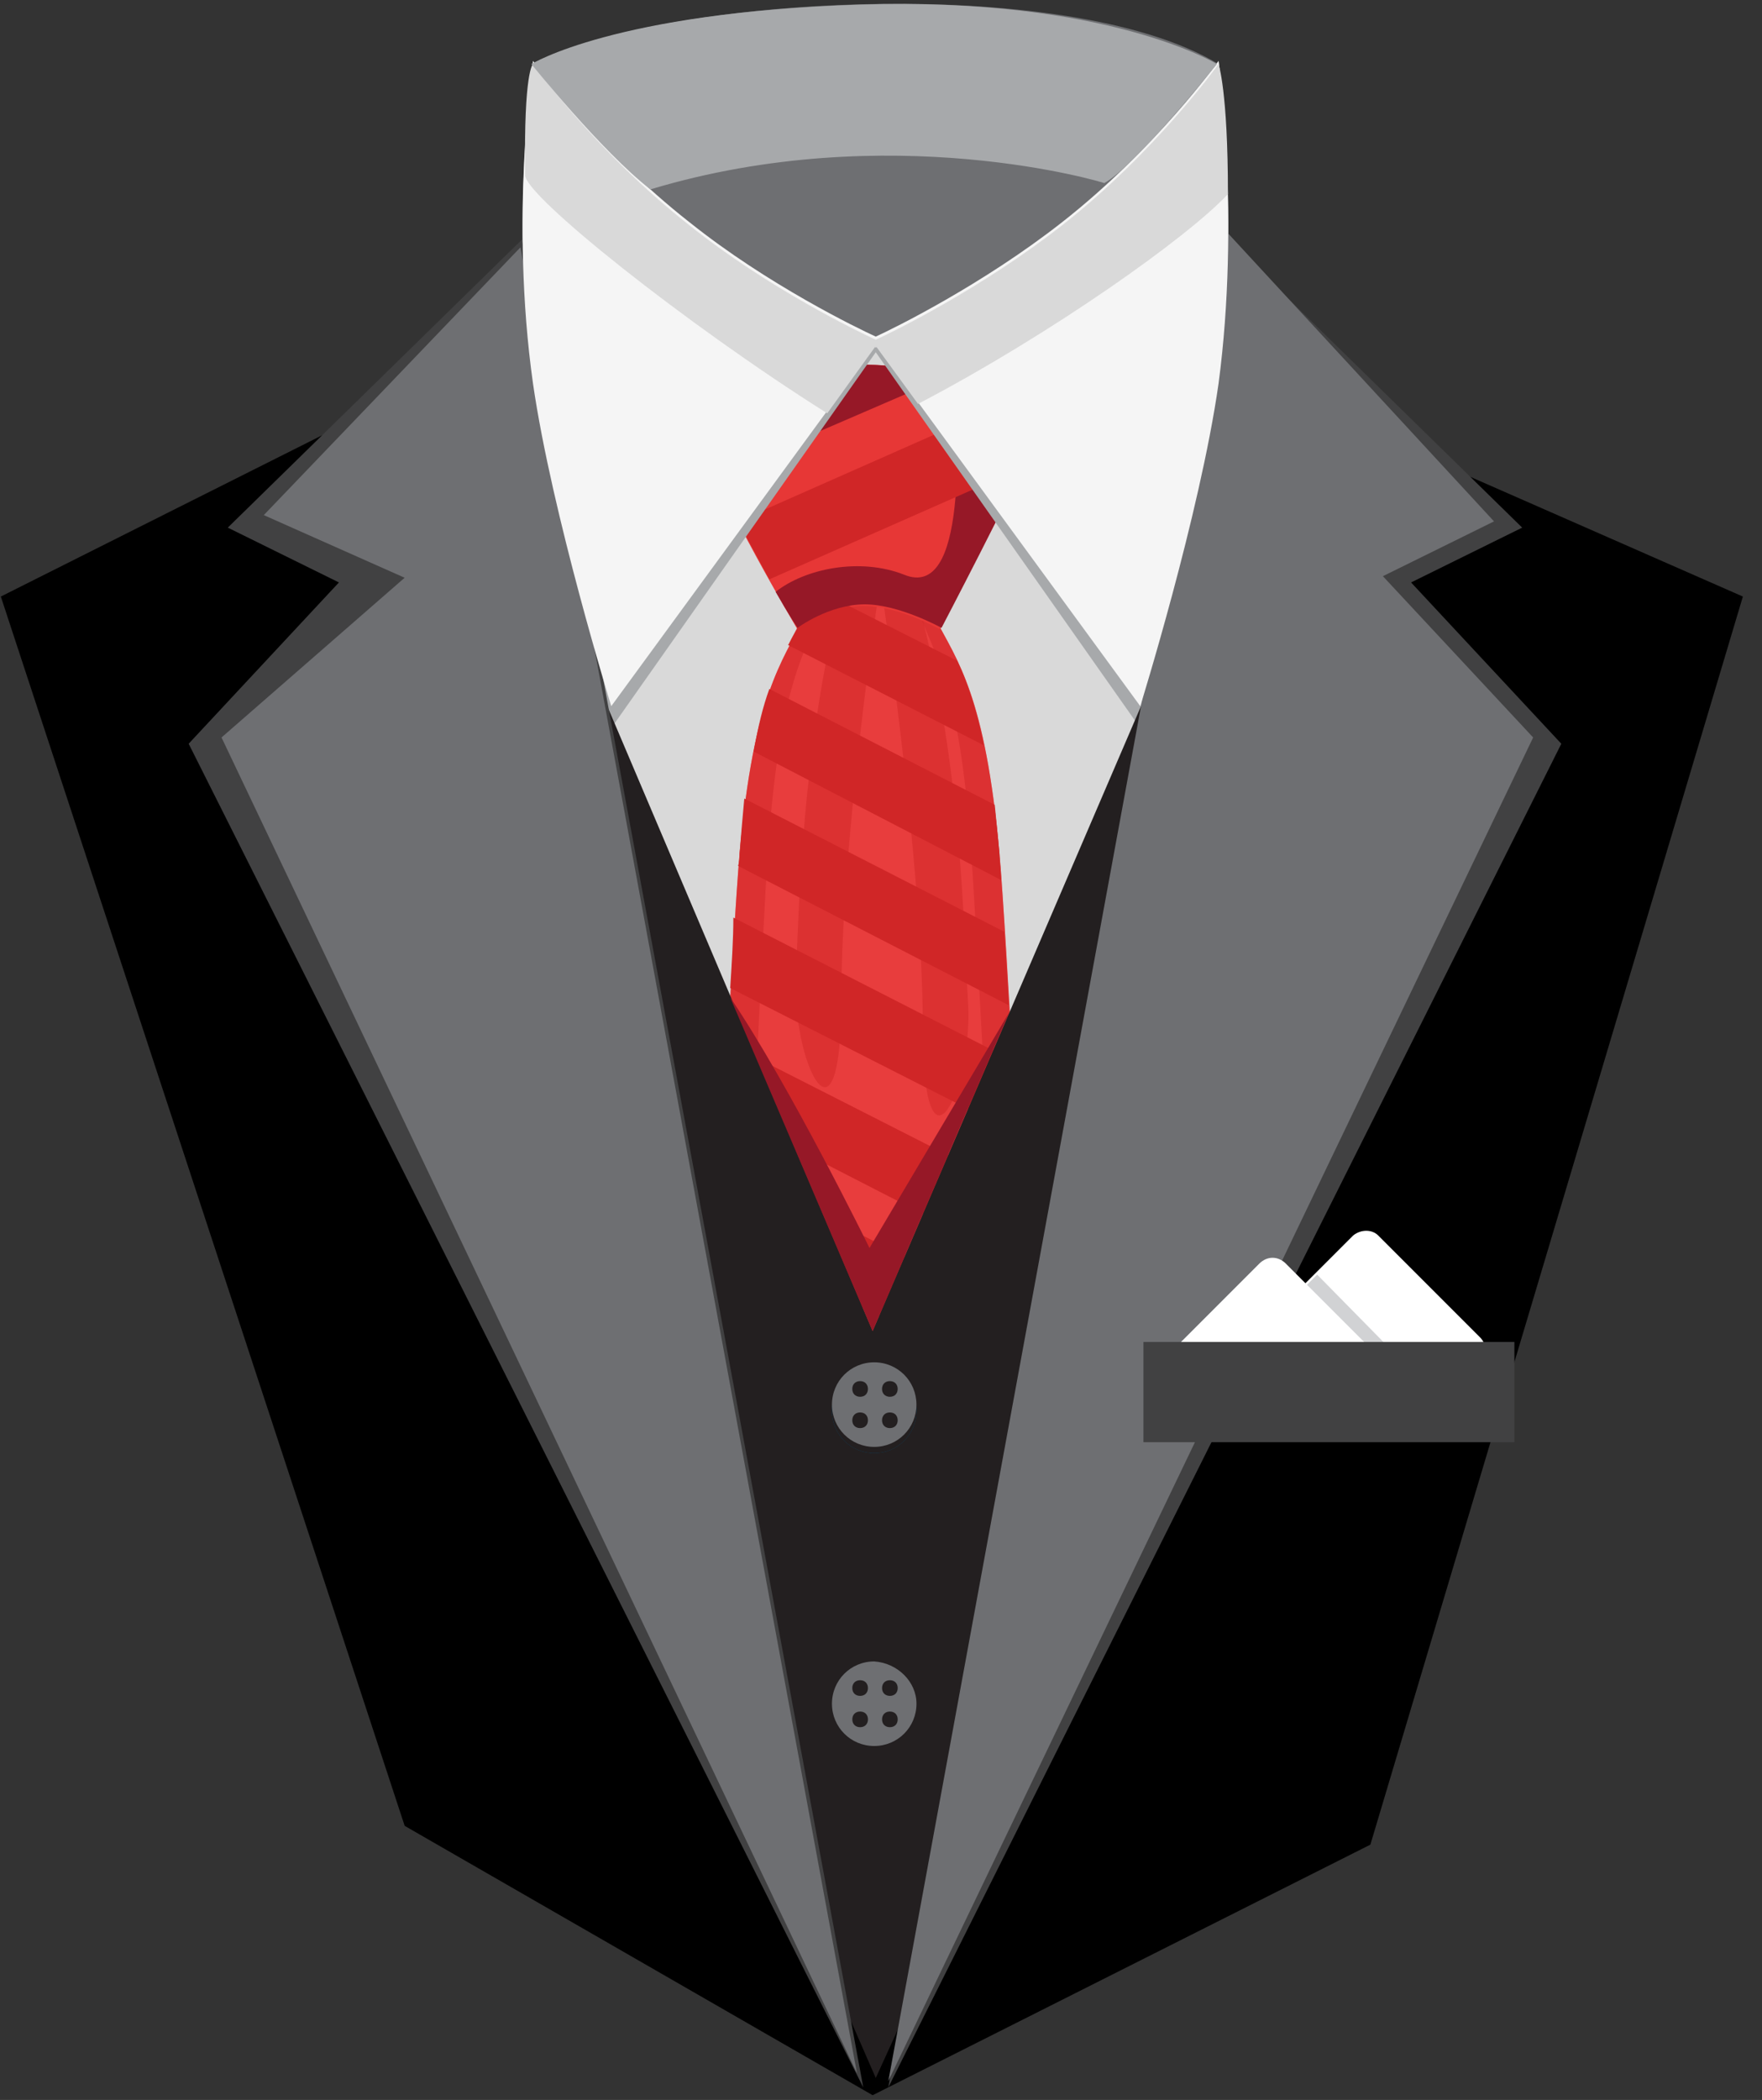 <svg width="68" height="81" viewBox="0 0 68 81" fill="none" xmlns="http://www.w3.org/2000/svg">
<rect x="0" y="0" width="68" height="81" fill="#333333" stroke="none"/>
<path d="M18.214 13.889L0.032 23.01L15.617 70.427L33.678 80.817L52.886 71.152L67.262 23.01L46.483 13.889H18.214Z" fill="black"/>
<path d="M47.208 13.104H20.268V41.614H47.208V13.104Z" fill="#D9D9D9"/>
<mask id="mask0_1_2781" style="mask-type:luminance" maskUnits="userSpaceOnUse" x="21" y="7" width="25" height="68">
<path d="M27.095 52.487L33.739 74.173L40.686 50.132L45.76 14.916L35.068 7.365L24.195 10.869L21.779 15.943L27.095 52.487Z" fill="white"/>
</mask>
<g mask="url(#mask0_1_2781)">
<path d="M38.571 32.916C38.027 26.816 36.94 25.487 36.094 23.856C35.128 23.071 33.557 22.708 33.557 22.708C33.557 22.708 31.987 23.01 31.02 23.856C30.174 25.547 29.087 26.816 28.544 32.916C28 39.017 26.007 83.233 25.886 84.864C25.644 86.495 33.618 92.536 33.618 92.536C33.618 92.536 41.349 86.918 41.349 84.864C41.228 82.811 39.114 39.078 38.571 32.916Z" fill="#E83D3D"/>
<g opacity="0.5">
<path d="M29.631 32.916C30.054 26.816 30.9 25.487 31.564 23.856C32.289 23.071 33.558 22.708 33.558 22.708C33.558 22.708 31.987 23.01 31.021 23.856C30.175 25.547 29.088 26.816 28.544 32.916C28.001 39.017 25.947 82.992 25.887 84.864C25.826 86.737 33.618 92.536 33.618 92.536C33.618 92.536 27.819 86.556 27.638 84.864C27.336 83.173 29.209 39.078 29.631 32.916Z" fill="#D02627"/>
<path d="M38.571 32.916C38.028 26.816 36.94 25.487 36.095 23.856C35.128 23.071 33.558 22.708 33.558 22.708C33.558 22.708 34.766 23.01 35.551 23.856C36.215 25.547 37.061 26.816 37.484 32.916C37.907 39.017 40.142 82.931 39.598 84.864C39.054 86.797 33.618 92.536 33.618 92.536C33.618 92.536 41.41 86.918 41.35 84.864C41.108 82.811 39.115 39.078 38.571 32.916Z" fill="#D02627"/>
</g>
<path opacity="0.5" d="M34.04 22.829C34.463 25.849 35.611 34.245 35.611 39.561C35.611 46.084 37.544 41.977 37.363 38.715C37.181 35.755 37.121 29.594 35.49 23.433C34.946 23.131 34.403 22.95 34.04 22.829Z" fill="#D02627"/>
<path opacity="0.5" d="M33.557 22.708C33.557 22.708 33.014 22.829 32.41 23.071C30.96 28.99 30.839 34.789 30.718 37.628C30.537 40.89 32.47 44.997 32.47 38.474C32.47 33.702 33.376 26.453 33.92 22.829C33.678 22.768 33.557 22.708 33.557 22.708Z" fill="#D02627"/>
<path d="M30.779 24.279C30.779 24.279 27.698 19.084 27.215 17.272C26.671 15.278 30.899 14.07 33.497 14.07C36.094 14.07 40.504 15.58 39.779 17.272C39.054 19.023 36.275 24.279 36.275 24.279C36.275 24.279 34.705 23.372 33.316 23.372C31.987 23.372 30.779 24.279 30.779 24.279Z" fill="#E73736"/>
<path d="M26.731 66.622L40.745 73.81C40.685 72.904 40.685 71.998 40.624 71.032L26.913 64.025C26.852 64.87 26.792 65.716 26.731 66.622Z" fill="#D02627"/>
<path d="M26.489 71.394L40.986 78.824C40.926 77.978 40.926 77.012 40.866 76.045L26.671 68.797C26.61 69.642 26.55 70.488 26.489 71.394Z" fill="#D02627"/>
<path d="M26.973 61.85L40.503 68.797C40.443 67.891 40.382 66.924 40.382 66.018L27.093 59.253C27.033 60.098 27.033 61.005 26.973 61.85Z" fill="#D02627"/>
<path d="M37.966 28.748C37.664 27.238 37.302 26.272 36.939 25.487L32.288 23.131C31.866 23.312 31.382 23.554 30.959 23.856C30.778 24.218 30.597 24.52 30.416 24.883L37.966 28.748Z" fill="#D02627"/>
<path d="M26.308 76.106L41.228 83.716C41.228 83.052 41.168 82.086 41.107 80.938L26.429 73.448C26.369 74.414 26.308 75.26 26.308 76.106Z" fill="#D02627"/>
<path d="M27.214 57.139L40.262 63.843C40.201 62.937 40.141 61.971 40.141 61.004L27.335 54.481C27.275 55.326 27.275 56.232 27.214 57.139Z" fill="#D02627"/>
<path d="M28.543 32.916C28.543 33.037 28.543 33.218 28.483 33.4L38.933 38.776C38.872 37.749 38.812 36.782 38.752 35.937L28.724 30.802C28.664 31.467 28.604 32.131 28.543 32.916Z" fill="#D02627"/>
<path d="M38.631 33.943C38.631 33.52 38.57 33.218 38.57 32.916C38.51 32.252 38.449 31.648 38.389 31.044L29.691 26.574C29.449 27.238 29.268 27.963 29.087 28.99L38.631 33.943Z" fill="#D02627"/>
<path d="M27.456 52.367L40.02 58.769C39.96 57.803 39.9 56.897 39.9 55.93L27.577 49.648C27.517 50.554 27.456 51.461 27.456 52.367Z" fill="#D02627"/>
<path d="M28.181 38.111L39.235 43.729C39.174 42.762 39.114 41.796 39.053 40.89L28.302 35.393C28.302 36.239 28.241 37.145 28.181 38.111Z" fill="#D02627"/>
<path d="M27.939 42.883L39.477 48.803C39.416 47.836 39.356 46.93 39.356 45.964L28.06 40.225C28 41.071 27.939 41.917 27.939 42.883Z" fill="#D02627"/>
<path d="M27.698 47.595L39.778 53.756C39.718 52.789 39.658 51.883 39.658 50.917L27.879 44.877C27.758 45.843 27.698 46.689 27.698 47.595Z" fill="#D02627"/>
<path d="M36.88 14.674C36.94 16.788 37.363 23.191 34.886 22.165C33.195 21.5 31.081 21.923 29.933 22.829C30.416 23.675 30.779 24.218 30.779 24.218C30.779 24.218 31.987 23.312 33.376 23.312C34.705 23.312 36.336 24.218 36.336 24.218C36.336 24.218 39.114 18.903 39.839 17.211C40.202 16.245 38.692 15.278 36.88 14.674Z" fill="#961827"/>
<path d="M29.692 22.346L39.417 18.057C39.598 17.694 39.719 17.453 39.779 17.211C40.021 16.607 39.598 16.064 38.873 15.52L28.483 20.111C28.906 20.896 29.329 21.681 29.692 22.346Z" fill="#D02627"/>
<path d="M27.215 17.211C27.275 17.513 27.456 17.936 27.638 18.359L36.457 14.553C35.43 14.251 34.343 14.07 33.497 14.07C32.47 14.07 31.202 14.251 30.054 14.614L28.242 15.399C27.456 15.882 27.034 16.486 27.215 17.211Z" fill="#961827"/>
</g>
<path d="M47.027 2.352C47.027 2.352 44.61 5.855 40.986 8.815C37.906 11.352 34.462 13.104 33.798 13.406C33.134 13.043 29.63 11.292 26.61 8.815C22.986 5.855 20.57 2.352 20.57 2.352C20.57 2.352 19.663 8.634 20.57 15.218C21.294 20.413 23.59 28.084 23.59 28.084L33.798 13.587L44.006 28.084C44.006 28.084 46.302 20.413 47.027 15.218C47.872 8.694 47.027 2.352 47.027 2.352Z" fill="#A7A9AB"/>
<path d="M47.389 50.373L49.745 13.949L33.677 51.34L17.791 13.949L21.355 51.642L33.798 80.153L47.389 50.373Z" fill="#231F20"/>
<path d="M34.282 80.515L47.389 9.238L58.745 20.352L54.457 22.466L60.255 28.688L34.282 80.515Z" fill="#414142"/>
<path d="M34.282 80.273L47.389 8.996L57.658 20.111L53.369 22.225L59.168 28.446L34.282 80.273Z" fill="#6E6F72"/>
<path d="M33.315 80.515L20.147 9.238L8.791 20.352L13.08 22.466L7.281 28.688L33.315 80.515Z" fill="#414142"/>
<path d="M33.073 79.971L20.086 9.54L10.18 19.869L15.616 22.285L8.549 28.446L33.073 79.971Z" fill="#6E6F72"/>
<path d="M35.369 54.42C35.369 55.327 34.644 56.051 33.738 56.051C32.832 56.051 32.107 55.327 32.107 54.42C32.107 53.514 32.832 52.789 33.738 52.789C34.644 52.789 35.369 53.514 35.369 54.42Z" fill="#034E77"/>
<path d="M35.369 54.42C35.369 55.327 34.644 56.051 33.738 56.051C32.832 56.051 32.107 55.327 32.107 54.42C32.107 53.514 32.832 52.789 33.738 52.789C34.644 52.789 35.369 53.514 35.369 54.42Z" fill="#231F20"/>
<path d="M35.369 65.958C35.369 66.864 34.644 67.589 33.738 67.589C32.832 67.589 32.107 66.864 32.107 65.958C32.107 65.052 32.832 64.327 33.738 64.327C34.644 64.327 35.369 65.052 35.369 65.958Z" fill="#231F20"/>
<path d="M35.368 54.179C35.368 55.085 34.644 55.81 33.738 55.81C32.832 55.81 32.107 55.085 32.107 54.179C32.107 53.273 32.832 52.548 33.738 52.548C34.644 52.548 35.368 53.273 35.368 54.179Z" fill="#6E6F72"/>
<path d="M33.496 54.783C33.496 54.964 33.376 55.085 33.194 55.085C33.013 55.085 32.892 54.964 32.892 54.783C32.892 54.602 33.013 54.481 33.194 54.481C33.376 54.481 33.496 54.602 33.496 54.783Z" fill="#231F20"/>
<path d="M34.644 54.783C34.644 54.964 34.523 55.085 34.342 55.085C34.161 55.085 34.04 54.964 34.04 54.783C34.04 54.602 34.161 54.481 34.342 54.481C34.523 54.481 34.644 54.602 34.644 54.783Z" fill="#231F20"/>
<path d="M34.342 53.877C34.161 53.877 34.04 53.756 34.04 53.575C34.04 53.394 34.161 53.273 34.342 53.273C34.523 53.273 34.644 53.394 34.644 53.575C34.644 53.756 34.523 53.877 34.342 53.877Z" fill="#231F20"/>
<path d="M33.194 53.877C33.013 53.877 32.892 53.756 32.892 53.575C32.892 53.394 33.013 53.273 33.194 53.273C33.375 53.273 33.496 53.394 33.496 53.575C33.496 53.756 33.375 53.877 33.194 53.877Z" fill="#231F20"/>
<path d="M35.369 65.716C35.369 66.622 34.644 67.347 33.738 67.347C32.832 67.347 32.107 66.622 32.107 65.716C32.107 64.81 32.832 64.085 33.738 64.085C34.644 64.146 35.369 64.871 35.369 65.716Z" fill="#6E6F72"/>
<path d="M33.497 66.32C33.497 66.501 33.376 66.622 33.195 66.622C33.013 66.622 32.893 66.501 32.893 66.32C32.893 66.139 33.013 66.018 33.195 66.018C33.376 66.018 33.497 66.139 33.497 66.32Z" fill="#231F20"/>
<path d="M34.645 66.32C34.645 66.501 34.524 66.622 34.343 66.622C34.161 66.622 34.041 66.501 34.041 66.32C34.041 66.139 34.161 66.018 34.343 66.018C34.524 66.018 34.645 66.139 34.645 66.32Z" fill="#231F20"/>
<path d="M34.343 65.414C34.161 65.414 34.041 65.293 34.041 65.112C34.041 64.931 34.161 64.81 34.343 64.81C34.524 64.81 34.645 64.931 34.645 65.112C34.645 65.293 34.524 65.414 34.343 65.414Z" fill="#231F20"/>
<path d="M33.194 65.414C33.013 65.414 32.892 65.293 32.892 65.112C32.892 64.931 33.013 64.81 33.194 64.81C33.376 64.81 33.496 64.931 33.496 65.112C33.496 65.293 33.376 65.414 33.194 65.414Z" fill="#231F20"/>
<path d="M48.175 53.575H56.088L57.115 52.548C57.356 52.306 57.417 51.883 57.115 51.581L53.188 47.655C52.947 47.413 52.524 47.413 52.222 47.655L47.692 52.185C47.45 52.427 47.39 52.85 47.692 53.152L48.175 53.575Z" fill="white"/>
<path d="M54.578 52.971L50.833 49.165L47.813 52.185C47.571 52.427 47.511 52.85 47.813 53.152L48.235 53.575H54.819C54.759 53.333 54.699 53.152 54.578 52.971Z" fill="#D1D2D4"/>
<path d="M53.853 52.971L49.625 48.742C49.323 48.44 48.9 48.44 48.598 48.742L45.276 52.065V53.575H54.095C54.095 53.333 54.034 53.152 53.853 52.971Z" fill="white"/>
<path d="M58.444 51.763H44.128V55.629H58.444V51.763Z" fill="#414142"/>
<path fill-rule="evenodd" clip-rule="evenodd" d="M20.57 2.472C25.462 -0.125 41.107 -1.091 47.027 2.472C40.805 11.171 38.631 16.124 38.631 16.124L33.798 13.285L26.791 14.735L20.57 2.472Z" fill="#6E6F72"/>
<path d="M47.027 2.352C47.027 2.352 44.61 5.734 40.986 8.573C37.906 10.99 34.462 12.681 33.798 12.983C33.134 12.681 29.63 10.99 26.61 8.573C22.986 5.734 20.57 2.352 20.57 2.352C20.57 2.352 19.663 8.392 20.57 14.795C21.294 19.809 23.59 27.238 23.59 27.238L33.798 13.285L44.006 27.238C44.006 27.238 46.302 19.869 47.027 14.795C47.872 8.453 47.027 2.352 47.027 2.352Z" fill="#F5F5F5"/>
<path d="M47.026 2.473C47.026 2.473 44.61 5.855 40.986 8.694C37.906 11.11 34.462 12.802 33.798 13.104C33.133 12.802 29.63 11.11 26.61 8.694C22.986 5.855 20.569 2.473 20.569 2.473C20.569 2.473 20.207 2.714 20.267 6.761C20.267 7.546 26.368 12.439 31.925 15.943L33.798 13.345L35.429 15.58C40.624 12.862 45.879 9.117 47.389 7.486C47.389 3.499 47.026 2.473 47.026 2.473Z" fill="#D9D9D9"/>
<path d="M25.1 7.305C34.342 4.526 42.677 7.063 42.617 7.063C43.825 6.399 46.966 2.472 46.966 2.472C46.966 2.472 42.738 -0.125 33.194 0.177C23.71 0.479 20.509 2.472 20.509 2.472C20.509 2.472 23.227 5.855 25.1 7.305Z" fill="#A7A9AB"/>
<path d="M28.18 38.473C30.476 41.856 33.556 48.138 33.556 48.138L38.932 39.078L33.677 51.34L28.18 38.473Z" fill="#961827"/>
</svg>
